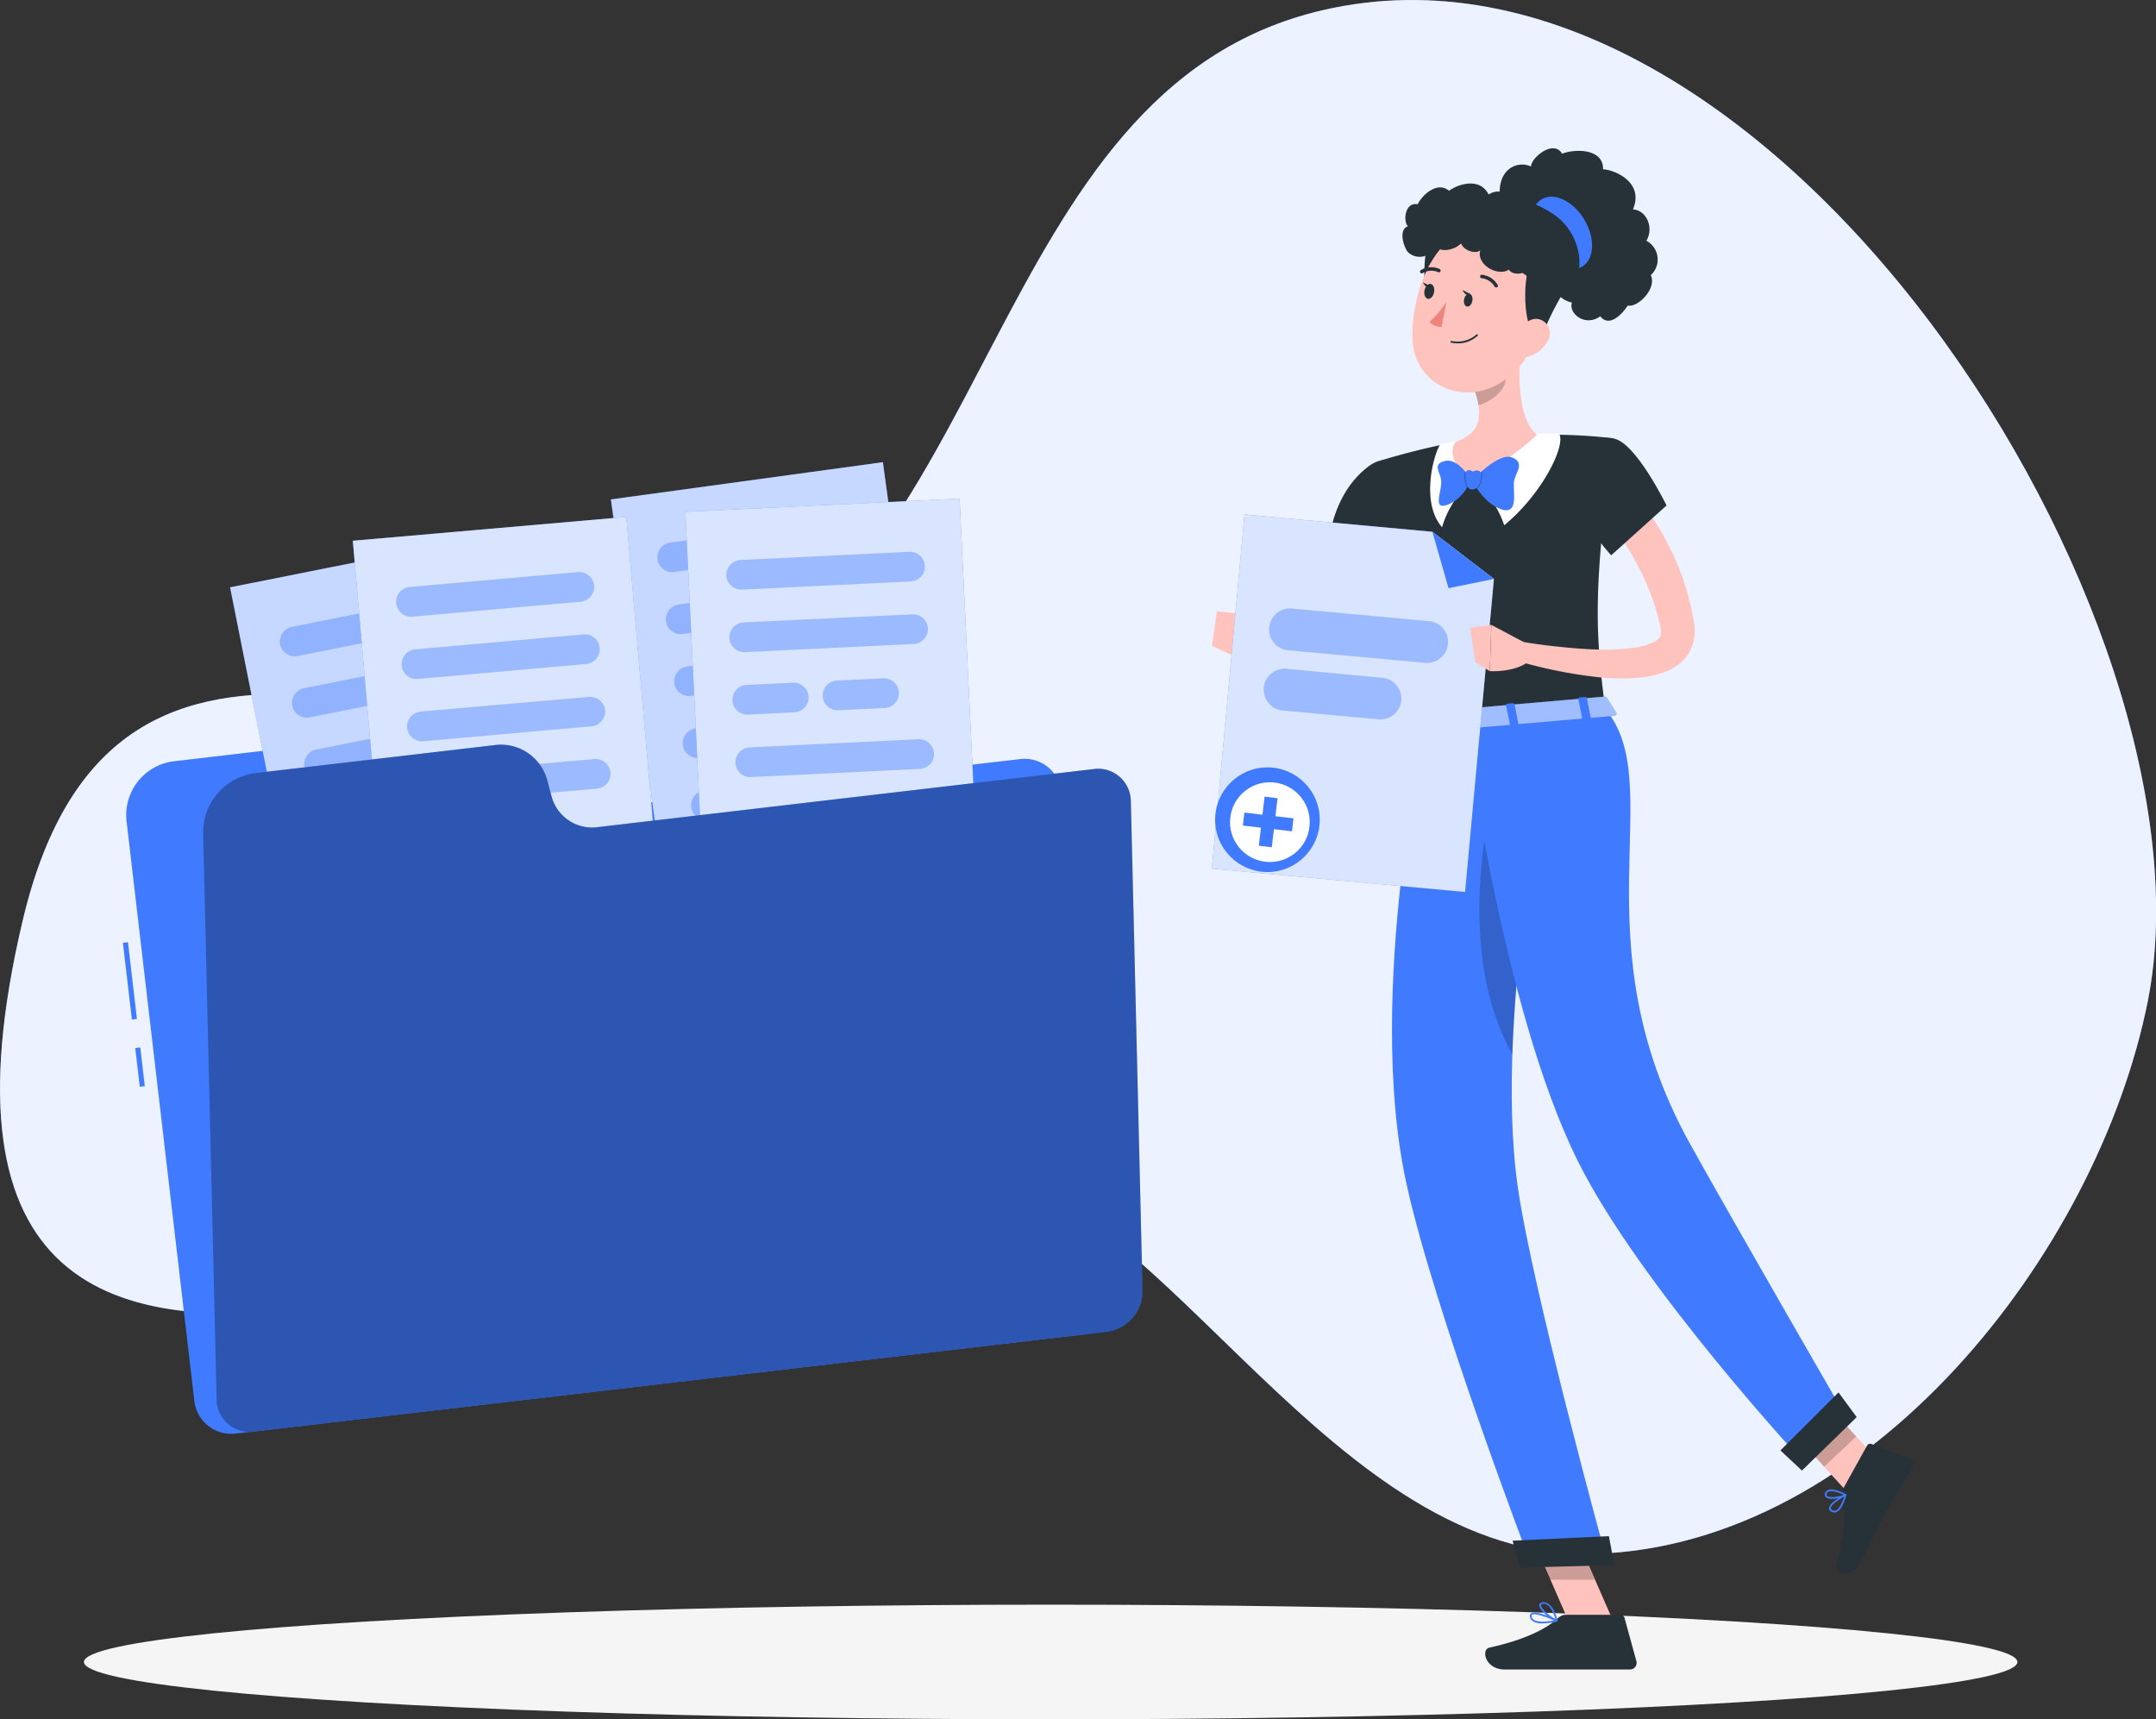 <svg xmlns="http://www.w3.org/2000/svg" viewBox="0 0 432.65 344.97"><rect x="0" y="0" width="432.65" height="344.97" fill="#333333" stroke="none"/><defs><style>.cls-1,.cls-15{fill:#407bff;}.cls-11,.cls-13,.cls-2,.cls-4,.cls-6{fill:#fff;}.cls-2{opacity:0.9;}.cls-3{fill:#f5f5f5;}.cls-4{opacity:0.7;}.cls-15,.cls-5{opacity:0.4;}.cls-6{opacity:0.8;}.cls-7{opacity:0.3;}.cls-8{fill:#ffc3bd;}.cls-9{fill:#263238;}.cls-10,.cls-12{opacity:0.2;}.cls-13{opacity:0.5;}.cls-14{fill:#ed847e;}</style></defs><title>third-add</title><g id="katman_2" data-name="katman 2"><g id="Background_Simple" data-name="Background Simple"><path class="cls-1" d="M4.56,184.68c-34.69,146.64,138.38,42.38,191.44,50,38.07,5.49,71.61,78.7,124,77.09,55.05-1.68,100.9-60.3,111-110.87C446.21,124.52,355.16-18.83,265.36,2.06c-68.1,15.84-64.55,114.84-128.92,140C96,157.93,23.44,104.85,4.56,184.68Z"/><path class="cls-2" d="M4.56,184.68c-34.69,146.64,138.38,42.38,191.44,50,38.07,5.49,71.61,78.7,124,77.09,55.05-1.68,100.9-60.3,111-110.87C446.21,124.52,355.16-18.83,265.36,2.06c-68.1,15.84-64.55,114.84-128.92,140C96,157.93,23.44,104.85,4.56,184.68Z"/></g><g id="Shadow"><ellipse id="_Path_" data-name="&lt;Path&gt;" class="cls-3" cx="210.84" cy="333.47" rx="194" ry="11.5"/></g><g id="Folder"><rect class="cls-1" x="25.57" y="189.06" width="1.02" height="15.5" transform="translate(-22.69 4.36) rotate(-6.67)"/><rect class="cls-1" x="27.59" y="210.2" width="1.02" height="7.82" transform="translate(-24.68 4.71) rotate(-6.67)"/><path class="cls-1" d="M95.42,157.66l-1.2-3.36a10.86,10.86,0,0,0-11.49-7.15l-47.8,5.59A10.88,10.88,0,0,0,25.4,164.8L39,281.1a7.45,7.45,0,0,0,8.26,6.54l171-20a7.45,7.45,0,0,0,6.54-8.27L213,158.83a7.45,7.45,0,0,0-8.27-6.53l-99.29,11.61A9.52,9.52,0,0,1,95.42,157.66Z"/><rect class="cls-1" x="53.06" y="111.73" width="55.09" height="75.9" transform="translate(-27.7 18.64) rotate(-11.27)"/><rect class="cls-4" x="53.06" y="111.73" width="55.09" height="75.9" transform="translate(-27.7 18.64) rotate(-11.27)"/><g class="cls-5"><path class="cls-1" d="M93,125l-33.28,6.63a3,3,0,0,1-3.51-2.34h0a3,3,0,0,1,2.34-3.51l33.28-6.63a3,3,0,0,1,3.51,2.34h0A3,3,0,0,1,93,125Z"/><path class="cls-1" d="M95.44,137.3l-33.28,6.64a3,3,0,0,1-3.51-2.34h0A3,3,0,0,1,61,138.09l33.28-6.63a3,3,0,0,1,3.51,2.34h0A3,3,0,0,1,95.44,137.3Z"/><path class="cls-1" d="M97.89,149.61l-33.28,6.63a3,3,0,0,1-3.5-2.34h0a3,3,0,0,1,2.34-3.5l33.28-6.63a3,3,0,0,1,3.5,2.34h0A3,3,0,0,1,97.89,149.61Z"/><path class="cls-1" d="M100.34,161.92l-33.28,6.63a3,3,0,0,1-3.5-2.34h0a3,3,0,0,1,2.34-3.5l33.28-6.64a3,3,0,0,1,3.5,2.34h0A3,3,0,0,1,100.34,161.92Z"/><path class="cls-1" d="M93.7,176l-24.18,4.82A3,3,0,0,1,66,178.52h0A3,3,0,0,1,68.35,175l24.19-4.82a3,3,0,0,1,3.5,2.34h0A3,3,0,0,1,93.7,176Z"/></g><rect class="cls-1" x="127.49" y="96.11" width="55.09" height="75.9" transform="translate(-16.75 22.26) rotate(-7.79)"/><rect class="cls-4" x="127.49" y="96.11" width="55.09" height="75.9" transform="translate(-16.75 22.26) rotate(-7.79)"/><g class="cls-5"><path class="cls-1" d="M168.89,110.17l-33.62,4.6a3,3,0,0,1-3.35-2.55h0a3,3,0,0,1,2.54-3.35l33.63-4.6a3,3,0,0,1,3.35,2.54h0A3,3,0,0,1,168.89,110.17Z"/><path class="cls-1" d="M170.6,122.6,137,127.21a3,3,0,0,1-3.35-2.55h0a3,3,0,0,1,2.55-3.36l33.62-4.6a3,3,0,0,1,3.35,2.55h0A3,3,0,0,1,170.6,122.6Z"/><path class="cls-1" d="M147.94,138.37l-9.26,1.27a3,3,0,0,1-3.36-2.55h0a3,3,0,0,1,2.55-3.36l9.26-1.26a3,3,0,0,1,3.36,2.54h0A3,3,0,0,1,147.94,138.37Z"/><path class="cls-1" d="M165.9,135.91l-9.26,1.27a3,3,0,0,1-3.36-2.55h0a3,3,0,0,1,2.55-3.35L165.1,130a3,3,0,0,1,3.35,2.55h0A3,3,0,0,1,165.9,135.91Z"/><path class="cls-1" d="M174,147.47l-33.62,4.6a3,3,0,0,1-3.36-2.55h0a3,3,0,0,1,2.55-3.35l33.62-4.6a3,3,0,0,1,3.36,2.54h0A3,3,0,0,1,174,147.47Z"/><path class="cls-1" d="M166.51,161.16l-24.43,3.35a3,3,0,0,1-3.36-2.55h0a3,3,0,0,1,2.55-3.36l24.43-3.34a3,3,0,0,1,3.36,2.55h0A3,3,0,0,1,166.51,161.16Z"/></g><rect class="cls-1" x="73.99" y="105.96" width="55.09" height="75.9" transform="translate(-12.11 9.36) rotate(-4.98)"/><rect class="cls-6" x="73.99" y="105.96" width="55.09" height="75.9" transform="translate(-12.11 9.36) rotate(-4.98)"/><g class="cls-5"><path class="cls-1" d="M116.55,120.73l-33.81,3A3,3,0,0,1,79.51,121h0a3,3,0,0,1,2.71-3.23L116,114.79a3,3,0,0,1,3.23,2.71h0A3,3,0,0,1,116.55,120.73Z"/><path class="cls-1" d="M117.64,133.23l-33.81,3a3,3,0,0,1-3.23-2.71h0a3,3,0,0,1,2.71-3.23l33.81-3a3,3,0,0,1,3.22,2.71h0A3,3,0,0,1,117.64,133.23Z"/><path class="cls-1" d="M118.72,145.73l-33.8,3A3,3,0,0,1,81.69,146h0a3,3,0,0,1,2.71-3.23l33.81-2.94a3,3,0,0,1,3.22,2.71h0A3,3,0,0,1,118.72,145.73Z"/><path class="cls-1" d="M119.81,158.24,86,161.18a3,3,0,0,1-3.23-2.71h0a3,3,0,0,1,2.71-3.22l33.81-2.95a3,3,0,0,1,3.22,2.71h0A3,3,0,0,1,119.81,158.24Z"/><path class="cls-1" d="M111.66,171.54,87.1,173.68A3,3,0,0,1,83.87,171h0a3,3,0,0,1,2.71-3.22l24.57-2.14a3,3,0,0,1,3.22,2.71h0A3,3,0,0,1,111.66,171.54Z"/></g><rect class="cls-1" x="139.34" y="101.31" width="55.09" height="75.9" transform="translate(-6.52 8.21) rotate(-2.76)"/><rect class="cls-6" x="139.34" y="101.31" width="55.09" height="75.9" transform="translate(-6.52 8.21) rotate(-2.76)"/><g class="cls-5"><path class="cls-1" d="M182.78,116.67l-33.9,1.64a3,3,0,0,1-3.12-2.83h0a3,3,0,0,1,2.84-3.12l33.89-1.64a3,3,0,0,1,3.12,2.83h0A3,3,0,0,1,182.78,116.67Z"/><path class="cls-1" d="M183.39,129.21l-33.9,1.64a3,3,0,0,1-3.12-2.84h0a3,3,0,0,1,2.83-3.12l33.9-1.63a3,3,0,0,1,3.12,2.83h0A3,3,0,0,1,183.39,129.21Z"/><path class="cls-1" d="M159.43,142.93l-9.33.45a3,3,0,0,1-3.12-2.83h0a3,3,0,0,1,2.83-3.12l9.34-.45a3,3,0,0,1,3.12,2.83h0A3,3,0,0,1,159.43,142.93Z"/><path class="cls-1" d="M177.55,142.06l-9.34.45a3,3,0,0,1-3.12-2.84h0a3,3,0,0,1,2.83-3.12l9.34-.45a3,3,0,0,1,3.12,2.84h0A3,3,0,0,1,177.55,142.06Z"/><path class="cls-1" d="M184.6,154.28l-33.9,1.64a3,3,0,0,1-3.12-2.84h0a3,3,0,0,1,2.83-3.12l33.9-1.63a3,3,0,0,1,3.12,2.83h0A3,3,0,0,1,184.6,154.28Z"/><path class="cls-1" d="M175.94,167.26l-24.63,1.19a3,3,0,0,1-3.12-2.83h0A3,3,0,0,1,151,162.5l24.63-1.19a3,3,0,0,1,3.12,2.83h0A3,3,0,0,1,175.94,167.26Z"/></g><path class="cls-1" d="M110.69,159.81l-.88-3.29a9.63,9.63,0,0,0-10.71-7l-47.8,5.59A12,12,0,0,0,40.76,167l2.71,113.85a6.58,6.58,0,0,0,7.58,6.38l171-20a8.23,8.23,0,0,0,7.23-8.11l-2.35-98.42a6.57,6.57,0,0,0-7.57-6.38l-99.29,11.62A8.42,8.42,0,0,1,110.69,159.81Z"/><path class="cls-7" d="M110.69,159.81l-.88-3.29a9.63,9.63,0,0,0-10.71-7l-47.8,5.59A12,12,0,0,0,40.76,167l2.71,113.85a6.58,6.58,0,0,0,7.58,6.38l171-20a8.23,8.23,0,0,0,7.23-8.11l-2.35-98.42a6.57,6.57,0,0,0-7.57-6.38l-99.29,11.62A8.42,8.42,0,0,1,110.69,159.81Z"/></g><g id="Character"><path class="cls-8" d="M277.86,105.08c-.73,3.72-1.53,7.37-2.41,11s-1.76,7.3-2.73,10.93l-1.48,5.44-.19.69c-.09.3-.19.6-.31.91a8.79,8.79,0,0,1-1,1.93,6.81,6.81,0,0,1-1.86,1.9,6.11,6.11,0,0,1-2.74,1,7.88,7.88,0,0,1-4.28-.95A15.27,15.27,0,0,1,258.1,136a24.85,24.85,0,0,1-4.07-4.59l2.78-2.5a34.68,34.68,0,0,0,4.29,2.85,11,11,0,0,0,2.06.89c.62.2,1.15.17,1.16.07s-.1,0-.15,0-.05,0,0-.17.12-.35.18-.61l.23-1.1,1.17-5.47,2.35-10.92c.76-3.63,1.58-7.28,2.37-10.89Z"/><path class="cls-9" d="M274.52,93.65c-8.53,6.54-8.19,18.84-8.19,18.84l15.26,3.65s4.68-12.37,2.78-16.9C282.39,94.51,279.32,90,274.52,93.65Z"/><path class="cls-8" d="M257.59,129.12,252,123.51l-3,8.78s4.73,2.56,9.27.15Z"/><polygon class="cls-8" points="244.22 122.65 243.19 129.58 248.96 132.29 251.98 123.51 244.22 122.65"/><polygon class="cls-8" points="323.96 325.83 315.38 326.67 306.45 306.25 315.03 305.41 323.96 325.83"/><polygon class="cls-8" points="379.24 295.64 372.79 301.69 358.88 286.4 365.32 280.35 379.24 295.64"/><path class="cls-9" d="M369.82,298.78l4.84-8.72a.7.7,0,0,1,.87-.33l7.46,2.84a1.43,1.43,0,0,1,.69,2c-1.74,3-2.73,4.38-4.86,8.22-1.31,2.36-3.87,7.78-5.68,11s-5.13,1.64-4.66.12c2.07-6.81,1.68-10.61,1.09-13.61A2.37,2.37,0,0,1,369.82,298.78Z"/><path class="cls-9" d="M314.28,324h10.88a.86.86,0,0,1,.84.64l2.37,8.62a1.34,1.34,0,0,1-1.32,1.72c-3.83,0-5.65,0-10.43,0H302c-4,0-4.8-4-3.16-4.38,7.37-1.63,11.62-3.88,13.89-6A2.22,2.22,0,0,1,314.28,324Z"/><polygon class="cls-10" points="306.45 306.44 311.05 316.97 320 316.97 315.04 305.61 306.45 306.44"/><polygon class="cls-10" points="365.33 280.35 358.88 286.4 366.06 294.28 372.5 288.23 365.33 280.35"/><path class="cls-9" d="M277.1,92.39s-3.86,1.7,9.08,52.9l35.94-3.11c-1.87-14.58-2.66-23.6,1.73-54.23a107.55,107.55,0,0,0-15.44-.69,115.32,115.32,0,0,0-16.32,1.42A150.7,150.7,0,0,0,277.1,92.39Z"/><path class="cls-11" d="M308.41,87s2,0,4.45,0c1.45,2.23-3.26,12-11,18.39a19.55,19.55,0,0,0-6.25-9Z"/><path class="cls-11" d="M292.1,88.55s-.91.12-3.09.62c-1.44,2.24-3.89,11.76.37,16.62a19.19,19.19,0,0,1,6.19-9.4Z"/><path class="cls-8" d="M305.21,69c-.58,5.34-.77,15,3.2,18.23,0,0-4.24,4.34-12.84,9.13-6.24-4.32-3.48-7.71-3.48-7.71,5.74-1.91,5.21-6.24,3.84-10.23Z"/><path class="cls-1" d="M295.43,96.41s5.27-5.74,8-4.63.62,3.07.38,4.91,1.06,6.77-2.59,5.49S295.43,96.41,295.43,96.41Z"/><path class="cls-1" d="M295.22,96.3s-2.49-4.41-5.18-3.82-1.09,2.13-.85,3.79c.31,2.13-1.94,6.2,1.31,5S295.22,96.3,295.22,96.3Z"/><g class="cls-12"><path d="M293.85,95.34a5.53,5.53,0,0,0,.5,2.59,11.56,11.56,0,0,0,.86-1.63,11.81,11.81,0,0,0-1.27-1.77A2.28,2.28,0,0,0,293.85,95.34Z"/><path d="M297.35,94.56c-1.13,1-1.92,1.85-1.92,1.85a14.65,14.65,0,0,0,1,1.73,3.49,3.49,0,0,0,1-2.27A2.33,2.33,0,0,0,297.35,94.56Z"/></g><path class="cls-1" d="M295.36,98.22c-.74,0-1.2-.82-1.26-2.75s1.44-.86,1.44-.86,2-1,1.64,1.32C296.92,97.75,296.13,98.21,295.36,98.22Z"/><path class="cls-10" d="M301.42,72.87l-5.49,5.57a16.81,16.81,0,0,1,.76,2.86c2.2-.52,5.4-2.82,5.44-5.18A9.31,9.31,0,0,0,301.42,72.87Z"/><path class="cls-9" d="M296.72,51s-6,8.32-7,12.05c-4.08,2.37-4.91-9.34-2.74-16.56C293.71,50.65,296.72,51,296.72,51Z"/><path class="cls-8" d="M309.91,60.68c-2.23,8.53-3,12.19-8.23,15.76-7.87,5.38-17.86.78-18.22-8.24-.33-8.13,3.37-20.71,12.49-22.49A12,12,0,0,1,309.91,60.68Z"/><path class="cls-9" d="M314.54,57.28s-4.28,6.94-4.86,10c-3.11,2.12-4.42-7.14-3.11-13C308,49.06,314.54,57.28,314.54,57.28Z"/><path class="cls-9" d="M312.83,52.44c-1.23.94-2.55-2.53-1.31-5.19-2.37.15-5.22-1.26-4.62-3.54-4.66,1.56-6.39-3.19-5.86-6.48.66-4,4.14-4.85,6.19-3.8,0-1.78,4.51-5.52,6.23-2.6,3.19-1.13,8.33-.78,8.23,3.14,2.11.07,8.33,2.45,6,8.05,2.74.16,4.23,3.66,2.7,6.29a4.26,4.26,0,0,1,.88,6.9c1.27,2.64-2.59,6.57-4.63,6.1-1.56,2.39-3.95,4.19-5.52,2.15-3,2.21-6.44-.59-5.67-2.76C312.05,60.14,308.57,54.46,312.83,52.44Z"/><path class="cls-1" d="M317.92,44.05c2.24,3.73,2.05,8-.42,9.44s-6.29-.35-8.53-4.09-2.05-8,.42-9.44S315.68,40.31,317.92,44.05Z"/><path class="cls-9" d="M297.12,49.94c-.14,1.07-3.09.79-3.94-1.09-1.21,1.27-4.08,1.94-5.06.55-1.66,3.11-5,2.3-5.86.8s-1.43-4.26.29-4.8c-1-.87-.7-4.92,1.93-4.41,1.1-2.16,4.11-4.61,6.31-2.7,1.19-1,6-3.08,7.94.74a3.39,3.39,0,0,1,5.1,1.6c3.12-.82,4.47,1.54,4.45,2.82,2.22.6,2.36,4.42,1,5.24.52,1.93.25,4-1.78,3.83-.4,2.59-3.87,3-4.7,1.58C300.56,55.58,296,53.06,297.12,49.94Z"/><path class="cls-9" d="M291.86,42.59c2.53-3.5,11.75-5,19.74.3,7.21,4.73,6.74,15.71,1,15.12s-11.39-7.3-11.39-7.3Z"/><path class="cls-8" d="M310.61,68.38a6.41,6.41,0,0,1-3.79,3.14c-2.16.65-3.29-1.27-2.72-3.33.5-1.86,2.24-4.44,4.43-4.19A2.89,2.89,0,0,1,310.61,68.38Z"/><path class="cls-1" d="M286.18,145.29S274,199.08,282.13,237c5.44,25.4,25.05,76.72,25.05,76.72l15.33-.4s-14.84-53.85-17.91-75c-5.25-36.22,7.9-95.29,7.9-95.29Z"/><path class="cls-10" d="M300.2,156.15l7.67,12.09a371.31,371.31,0,0,0-4.39,43.31C292.7,192.25,297.8,166.37,300.2,156.15Z"/><polygon class="cls-9" points="305.02 314.52 323.96 314.04 322.86 308.22 303.54 309.13 305.02 314.52"/><path class="cls-1" d="M294,144.71s7.13,57.06,22.6,88.2c12.49,25.16,45.82,61,45.82,61l8.52-8.77s-22.51-38.93-31.8-55.64c-22.76-41-4.16-72.25-17.06-87.29Z"/><polygon class="cls-9" points="361.6 295.06 372.59 284.34 368.94 279.38 357.28 291.02 361.6 295.06"/><path class="cls-1" d="M322.48,140l1.9,3.08c.14.24-.13.52-.55.55l-37.69,3.26c-.32,0-.61-.1-.64-.31l-.61-3.19c0-.22.23-.43.58-.46l36.4-3.15A.68.68,0,0,1,322.48,140Z"/><path class="cls-13" d="M322.48,140l1.9,3.08c.14.24-.13.52-.55.55l-37.69,3.26c-.32,0-.61-.1-.64-.31l-.61-3.19c0-.22.23-.43.58-.46l36.4-3.15A.68.68,0,0,1,322.48,140Z"/><path class="cls-1" d="M317.94,144.51l1-.08c.19,0,.33-.13.31-.25l-.82-4.14c0-.12-.21-.21-.4-.19l-1,.08c-.2,0-.34.13-.31.25l.81,4.14C317.57,144.45,317.75,144.53,317.94,144.51Z"/><path class="cls-1" d="M288.91,147l1-.08c.2,0,.34-.13.31-.25l-.82-4.14c0-.12-.2-.21-.39-.19l-1,.08c-.19,0-.33.13-.31.25l.82,4.15C288.54,147,288.72,147,288.91,147Z"/><path class="cls-1" d="M303.43,145.77l1-.08c.19,0,.33-.13.31-.26l-.82-4.14c0-.12-.2-.2-.4-.19l-1,.09c-.19,0-.33.13-.31.25l.82,4.14C303.05,145.7,303.23,145.79,303.43,145.77Z"/><path class="cls-9" d="M295.46,60.39c-.13.7-.62,1.2-1.08,1.11s-.72-.74-.58-1.44.62-1.2,1.08-1.11S295.6,59.69,295.46,60.39Z"/><ellipse class="cls-9" cx="286.84" cy="58.47" rx="1.52" ry="0.98" transform="translate(176.06 329.44) rotate(-79.29)"/><path class="cls-9" d="M287.13,57.47l-1.59-.82S286.15,58.14,287.13,57.47Z"/><path class="cls-14" d="M290.25,60.58a19.14,19.14,0,0,1-3.39,4,3.11,3.11,0,0,0,2.42,1Z"/><path class="cls-9" d="M292.53,68.89a5.8,5.8,0,0,0,4-1.53.16.16,0,0,0,0-.24.18.18,0,0,0-.25,0,5.73,5.73,0,0,1-5,1.29.18.18,0,0,0-.21.14.19.19,0,0,0,.14.21A7,7,0,0,0,292.53,68.89Z"/><path class="cls-9" d="M300.24,57.66a.31.31,0,0,0,.18,0,.35.35,0,0,0,.12-.48,4.13,4.13,0,0,0-3.17-2.05.35.35,0,0,0-.36.34.35.35,0,0,0,.33.36,3.4,3.4,0,0,1,2.6,1.71A.34.34,0,0,0,300.24,57.66Z"/><path class="cls-9" d="M285.31,54.85a.34.34,0,0,0,.17-.05,3.42,3.42,0,0,1,3.1-.2.35.35,0,0,0,.33-.62,4.08,4.08,0,0,0-3.77.21.35.35,0,0,0,.17.66Z"/><path class="cls-8" d="M325.38,96.13c.68.67,1.15,1.18,1.68,1.77s1,1.17,1.48,1.76q1.43,1.78,2.71,3.66a59.72,59.72,0,0,1,4.47,7.91,50.73,50.73,0,0,1,3.12,8.57c.38,1.47.73,3,1,4.47a9.51,9.51,0,0,1-.68,6.32,8.25,8.25,0,0,1-2.23,2.66,10.79,10.79,0,0,1-2.62,1.5,18.34,18.34,0,0,1-5,1.18,41.33,41.33,0,0,1-9.12-.12,92.88,92.88,0,0,1-17.1-3.63l.91-3.63c2.72.45,5.52.87,8.29,1.16s5.54.55,8.27.61a43.23,43.23,0,0,0,7.9-.43,12.53,12.53,0,0,0,3.26-1,2.73,2.73,0,0,0,1.48-1.3,2,2,0,0,0,.12-.73c0-.16,0-.34,0-.53a7.61,7.61,0,0,0-.16-.76c-.28-1.29-.64-2.55-1-3.81a51.34,51.34,0,0,0-3-7.32,53.68,53.68,0,0,0-4.08-6.84c-.75-1.1-1.54-2.17-2.37-3.2-.41-.51-.83-1-1.26-1.51s-.89-1-1.22-1.36Z"/><path class="cls-8" d="M306.28,129.1l-7-3.71-.31,9.28s5,.31,7.86-2Z"/><polygon class="cls-1" points="294 178.97 299.79 116.16 287.44 106.7 249.74 103.23 243.19 174.29 294 178.97"/><polygon class="cls-6" points="294 178.97 299.79 116.16 287.44 106.7 249.74 103.23 243.19 174.29 294 178.97"/><polygon class="cls-1" points="299.79 116.16 287.44 106.7 290.68 118.02 299.79 116.16"/><circle class="cls-1" cx="254.34" cy="164.47" r="10.5"/><circle class="cls-11" cx="254.84" cy="164.97" r="8" transform="translate(-47.4 193.49) rotate(-38.31)"/><polygon class="cls-1" points="259.57 164.2 255.94 163.77 256.37 160.15 253.77 159.84 253.34 163.47 249.72 163.04 249.41 165.64 253.04 166.07 252.61 169.69 255.21 170 255.64 166.37 259.26 166.8 259.57 164.2"/><path class="cls-15" d="M290.57,129.18h0A4.21,4.21,0,0,1,286,133l-27.5-2.53a4.19,4.19,0,0,1-3.8-4.57h0a4.2,4.2,0,0,1,4.57-3.8l27.5,2.53A4.2,4.2,0,0,1,290.57,129.18Z"/><path class="cls-15" d="M281.2,140.53h0a4.2,4.2,0,0,1-4.57,3.8l-19.22-1.77a4.2,4.2,0,0,1-3.8-4.57h0a4.2,4.2,0,0,1,4.57-3.8L277.4,136A4.2,4.2,0,0,1,281.2,140.53Z"/><polygon class="cls-8" points="295 125.94 296.05 132.88 298.96 134.67 299.27 125.39 295 125.94"/><path class="cls-9" d="M323.85,88c4.41.78,10.58,13.42,10.58,13.42l-11.11,10S314.49,101.78,315,96C315.36,91.17,318.24,87,323.85,88Z"/><path class="cls-1" d="M368.12,303.48a1.06,1.06,0,0,0,.34-.06c1.05-.36,1.74-2.31,2.06-3.44a.16.16,0,0,0-.06-.18.17.17,0,0,0-.19,0c-.32.17-3.13,1.67-3.23,2.78a.72.72,0,0,0,.3.63A1.33,1.33,0,0,0,368.12,303.48Zm1.95-3.19c-.49,1.56-1.12,2.59-1.72,2.8a.86.86,0,0,1-.79-.18.36.36,0,0,1-.17-.32C367.45,301.91,369.1,300.84,370.07,300.29Z"/><path class="cls-1" d="M367.68,300.73a6.35,6.35,0,0,0,2.77-.65.18.18,0,0,0,.08-.15.19.19,0,0,0-.09-.15c-.1,0-2.33-1.28-3.53-.85a1.05,1.05,0,0,0-.65.62.71.71,0,0,0,.16.87A2,2,0,0,0,367.68,300.73Zm2.29-.8c-1,.41-2.8.66-3.33.22-.08-.08-.17-.19-.06-.47a.72.72,0,0,1,.45-.42C367.85,299,369.33,299.62,370,299.93Z"/><path class="cls-1" d="M309.56,325.72a14.05,14.05,0,0,0,2.88-.36.19.19,0,0,0,.14-.15.2.2,0,0,0-.1-.18c-.44-.21-4.26-2-5.22-1.32a.55.55,0,0,0-.25.54,1.29,1.29,0,0,0,.52,1A3.48,3.48,0,0,0,309.56,325.72Zm2.28-.6c-1.14.22-3.24.49-4.1-.16a.9.9,0,0,1-.38-.73c0-.14,0-.2.09-.23C308,323.63,310.25,324.42,311.84,325.12Z"/><path class="cls-1" d="M312.4,325.36a.15.15,0,0,0,.11,0,.16.16,0,0,0,.06-.17c0-.16-.9-3.93-3-3.69-.52.06-.66.32-.69.52-.13,1,2.28,2.9,3.44,3.37Zm-2.62-3.56c1.33,0,2.1,2.19,2.35,3.07-1.24-.65-3-2.23-2.88-2.84,0,0,0-.18.38-.23Z"/><path class="cls-9" d="M295.08,59l-1.59-.82S294.09,59.7,295.08,59Z"/></g></g></svg>
